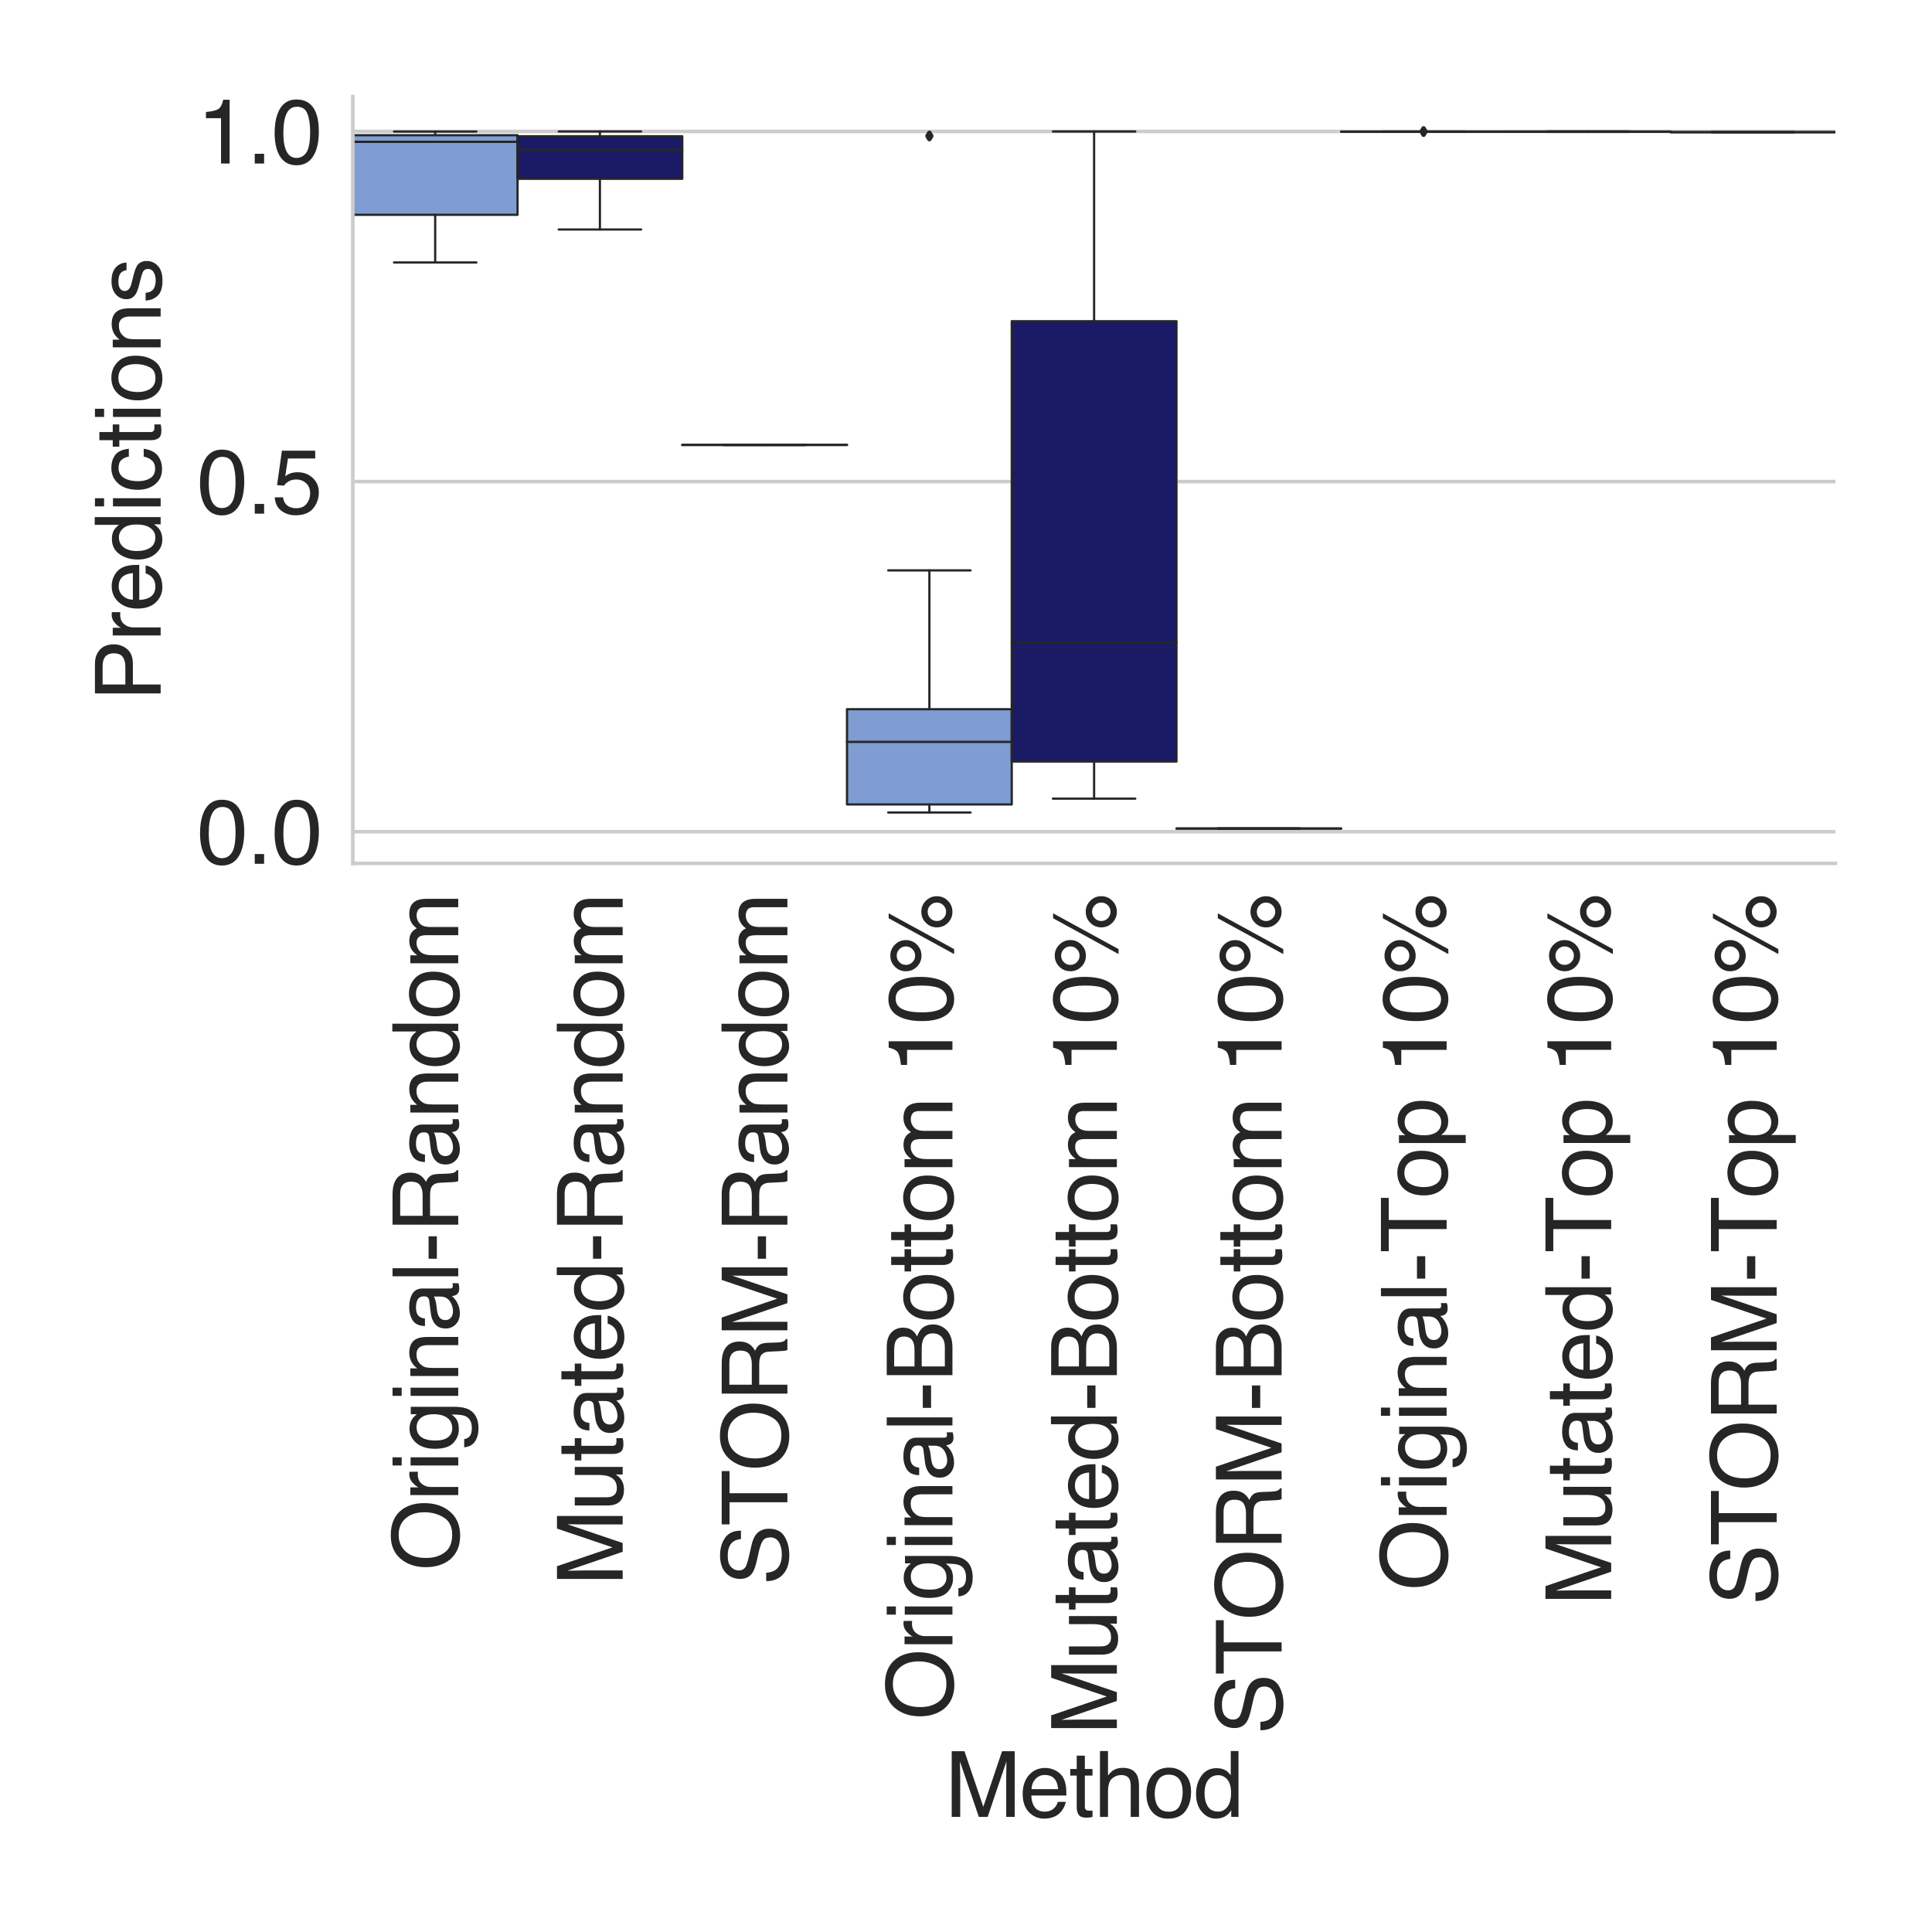 <?xml version="1.0" encoding="utf-8" standalone="no"?>
<!DOCTYPE svg PUBLIC "-//W3C//DTD SVG 1.1//EN"
  "http://www.w3.org/Graphics/SVG/1.1/DTD/svg11.dtd">
<svg height="432pt" version="1.1" viewBox="0 0 432 432" width="432pt" xmlns="http://www.w3.org/2000/svg" xmlns:xlink="http://www.w3.org/1999/xlink">
 <defs>
  <style type="text/css">*{stroke-linecap:butt;stroke-linejoin:round;}</style>
 </defs>
 <g id="figure_1">
  <g id="patch_1">
   <path d="M 0 432 
L 432 432 
L 432 0 
L 0 0 
z
" style="fill:#ffffff;"/>
  </g>
  <g id="axes_1">
   <g id="patch_2">
    <path d="M 78.89 193.06 
L 410.4 193.06 
L 410.4 21.6 
L 78.89 21.6 
z
" style="fill:#ffffff;"/>
   </g>
   <g id="matplotlib.axis_1">
    <g id="xtick_1">
     <g id="text_1">
      <!-- Original-Random -->
      <g style="fill:#262626;" transform="translate(102.463 351.223)rotate(-90)scale(0.2 -0.2)">
       <defs>
        <path d="M 2469 4716 
Q 3684 4716 4269 3934 
Q 4725 3325 4725 2375 
Q 4725 1347 4203 666 
Q 3591 -134 2456 -134 
Q 1397 -134 791 566 
Q 250 1241 250 2272 
Q 250 3203 713 3866 
Q 1306 4716 2469 4716 
z
M 2531 422 
Q 3353 422 3720 1011 
Q 4088 1600 4088 2366 
Q 4088 3175 3664 3669 
Q 3241 4163 2506 4163 
Q 1794 4163 1344 3673 
Q 894 3184 894 2231 
Q 894 1469 1280 945 
Q 1666 422 2531 422 
z
M 2488 4716 
L 2488 4716 
z
" id="Helvetica-4f" transform="scale(0.016)"/>
        <path d="M 428 3347 
L 963 3347 
L 963 2769 
Q 1028 2938 1284 3180 
Q 1541 3422 1875 3422 
Q 1891 3422 1928 3419 
Q 1966 3416 2056 3406 
L 2056 2813 
Q 2006 2822 1964 2825 
Q 1922 2828 1872 2828 
Q 1447 2828 1219 2554 
Q 991 2281 991 1925 
L 991 0 
L 428 0 
L 428 3347 
z
" id="Helvetica-72" transform="scale(0.016)"/>
        <path d="M 413 3331 
L 984 3331 
L 984 0 
L 413 0 
L 413 3331 
z
M 413 4591 
L 984 4591 
L 984 3953 
L 413 3953 
L 413 4591 
z
" id="Helvetica-69" transform="scale(0.016)"/>
        <path d="M 1594 3406 
Q 1988 3406 2281 3213 
Q 2441 3103 2606 2894 
L 2606 3316 
L 3125 3316 
L 3125 272 
Q 3125 -366 2938 -734 
Q 2588 -1416 1616 -1416 
Q 1075 -1416 706 -1173 
Q 338 -931 294 -416 
L 866 -416 
Q 906 -641 1028 -763 
Q 1219 -950 1628 -950 
Q 2275 -950 2475 -494 
Q 2594 -225 2584 466 
Q 2416 209 2178 84 
Q 1941 -41 1550 -41 
Q 1006 -41 598 345 
Q 191 731 191 1622 
Q 191 2463 602 2934 
Q 1013 3406 1594 3406 
z
M 2606 1688 
Q 2606 2309 2350 2609 
Q 2094 2909 1697 2909 
Q 1103 2909 884 2353 
Q 769 2056 769 1575 
Q 769 1009 998 714 
Q 1228 419 1616 419 
Q 2222 419 2469 966 
Q 2606 1275 2606 1688 
z
M 1659 3428 
L 1659 3428 
z
" id="Helvetica-67" transform="scale(0.016)"/>
        <path d="M 413 3347 
L 947 3347 
L 947 2872 
Q 1184 3166 1450 3294 
Q 1716 3422 2041 3422 
Q 2753 3422 3003 2925 
Q 3141 2653 3141 2147 
L 3141 0 
L 2569 0 
L 2569 2109 
Q 2569 2416 2478 2603 
Q 2328 2916 1934 2916 
Q 1734 2916 1606 2875 
Q 1375 2806 1200 2600 
Q 1059 2434 1017 2257 
Q 975 2081 975 1753 
L 975 0 
L 413 0 
L 413 3347 
z
M 1734 3428 
L 1734 3428 
z
" id="Helvetica-6e" transform="scale(0.016)"/>
        <path d="M 844 891 
Q 844 647 1022 506 
Q 1200 366 1444 366 
Q 1741 366 2019 503 
Q 2488 731 2488 1250 
L 2488 1703 
Q 2384 1638 2221 1594 
Q 2059 1550 1903 1531 
L 1563 1488 
Q 1256 1447 1103 1359 
Q 844 1213 844 891 
z
M 2206 2028 
Q 2400 2053 2466 2191 
Q 2503 2266 2503 2406 
Q 2503 2694 2298 2823 
Q 2094 2953 1713 2953 
Q 1272 2953 1088 2716 
Q 984 2584 953 2325 
L 428 2325 
Q 444 2944 830 3186 
Q 1216 3428 1725 3428 
Q 2316 3428 2684 3203 
Q 3050 2978 3050 2503 
L 3050 575 
Q 3050 488 3086 434 
Q 3122 381 3238 381 
Q 3275 381 3322 386 
Q 3369 391 3422 400 
L 3422 -16 
Q 3291 -53 3222 -62 
Q 3153 -72 3034 -72 
Q 2744 -72 2613 134 
Q 2544 244 2516 444 
Q 2344 219 2022 53 
Q 1700 -113 1313 -113 
Q 847 -113 551 170 
Q 256 453 256 878 
Q 256 1344 547 1600 
Q 838 1856 1309 1916 
L 2206 2028 
z
M 1741 3428 
L 1741 3428 
z
" id="Helvetica-61" transform="scale(0.016)"/>
        <path d="M 428 4591 
L 991 4591 
L 991 0 
L 428 0 
L 428 4591 
z
" id="Helvetica-6c" transform="scale(0.016)"/>
        <path d="M 266 2072 
L 1834 2072 
L 1834 1494 
L 266 1494 
L 266 2072 
z
" id="Helvetica-2d" transform="scale(0.016)"/>
        <path d="M 2622 2488 
Q 3059 2488 3314 2663 
Q 3569 2838 3569 3294 
Q 3569 3784 3213 3963 
Q 3022 4056 2703 4056 
L 1184 4056 
L 1184 2488 
L 2622 2488 
z
M 563 4591 
L 2688 4591 
Q 3213 4591 3553 4438 
Q 4200 4144 4200 3353 
Q 4200 2941 4029 2678 
Q 3859 2416 3553 2256 
Q 3822 2147 3958 1969 
Q 4094 1791 4109 1391 
L 4131 775 
Q 4141 513 4175 384 
Q 4231 166 4375 103 
L 4375 0 
L 3613 0 
Q 3581 59 3562 153 
Q 3544 247 3531 516 
L 3494 1281 
Q 3472 1731 3159 1884 
Q 2981 1969 2600 1969 
L 1184 1969 
L 1184 0 
L 563 0 
L 563 4591 
z
" id="Helvetica-52" transform="scale(0.016)"/>
        <path d="M 769 1634 
Q 769 1097 997 734 
Q 1225 372 1728 372 
Q 2119 372 2370 708 
Q 2622 1044 2622 1672 
Q 2622 2306 2362 2611 
Q 2103 2916 1722 2916 
Q 1297 2916 1033 2591 
Q 769 2266 769 1634 
z
M 1616 3406 
Q 2000 3406 2259 3244 
Q 2409 3150 2600 2916 
L 2600 4606 
L 3141 4606 
L 3141 0 
L 2634 0 
L 2634 466 
Q 2438 156 2169 18 
Q 1900 -119 1553 -119 
Q 994 -119 584 351 
Q 175 822 175 1603 
Q 175 2334 548 2870 
Q 922 3406 1616 3406 
z
" id="Helvetica-64" transform="scale(0.016)"/>
        <path d="M 1741 363 
Q 2300 363 2508 786 
Q 2716 1209 2716 1728 
Q 2716 2197 2566 2491 
Q 2328 2953 1747 2953 
Q 1231 2953 997 2559 
Q 763 2166 763 1609 
Q 763 1075 997 719 
Q 1231 363 1741 363 
z
M 1763 3444 
Q 2409 3444 2856 3012 
Q 3303 2581 3303 1744 
Q 3303 934 2909 406 
Q 2516 -122 1688 -122 
Q 997 -122 590 345 
Q 184 813 184 1600 
Q 184 2444 612 2944 
Q 1041 3444 1763 3444 
z
M 1744 3428 
L 1744 3428 
z
" id="Helvetica-6f" transform="scale(0.016)"/>
        <path d="M 413 3347 
L 969 3347 
L 969 2872 
Q 1169 3119 1331 3231 
Q 1609 3422 1963 3422 
Q 2363 3422 2606 3225 
Q 2744 3113 2856 2894 
Q 3044 3163 3297 3292 
Q 3550 3422 3866 3422 
Q 4541 3422 4784 2934 
Q 4916 2672 4916 2228 
L 4916 0 
L 4331 0 
L 4331 2325 
Q 4331 2659 4164 2784 
Q 3997 2909 3756 2909 
Q 3425 2909 3186 2687 
Q 2947 2466 2947 1947 
L 2947 0 
L 2375 0 
L 2375 2184 
Q 2375 2525 2294 2681 
Q 2166 2916 1816 2916 
Q 1497 2916 1236 2669 
Q 975 2422 975 1775 
L 975 0 
L 413 0 
L 413 3347 
z
" id="Helvetica-6d" transform="scale(0.016)"/>
       </defs>
       <use xlink:href="#Helvetica-4f"/>
       <use x="77.783" xlink:href="#Helvetica-72"/>
       <use x="111.084" xlink:href="#Helvetica-69"/>
       <use x="133.301" xlink:href="#Helvetica-67"/>
       <use x="188.916" xlink:href="#Helvetica-69"/>
       <use x="211.133" xlink:href="#Helvetica-6e"/>
       <use x="266.748" xlink:href="#Helvetica-61"/>
       <use x="322.363" xlink:href="#Helvetica-6c"/>
       <use x="344.58" xlink:href="#Helvetica-2d"/>
       <use x="377.881" xlink:href="#Helvetica-52"/>
       <use x="450.098" xlink:href="#Helvetica-61"/>
       <use x="505.713" xlink:href="#Helvetica-6e"/>
       <use x="561.328" xlink:href="#Helvetica-64"/>
       <use x="616.943" xlink:href="#Helvetica-6f"/>
       <use x="672.559" xlink:href="#Helvetica-6d"/>
      </g>
     </g>
    </g>
    <g id="xtick_2">
     <g id="text_2">
      <!-- Mutated-Random -->
      <g style="fill:#262626;" transform="translate(139.231 354.569)rotate(-90)scale(0.2 -0.2)">
       <defs>
        <path d="M 472 4591 
L 1363 4591 
L 2681 709 
L 3991 4591 
L 4872 4591 
L 4872 0 
L 4281 0 
L 4281 2709 
Q 4281 2850 4287 3175 
Q 4294 3500 4294 3872 
L 2984 0 
L 2369 0 
L 1050 3872 
L 1050 3731 
Q 1050 3563 1058 3217 
Q 1066 2872 1066 2709 
L 1066 0 
L 472 0 
L 472 4591 
z
" id="Helvetica-4d" transform="scale(0.016)"/>
        <path d="M 975 3347 
L 975 1125 
Q 975 869 1056 706 
Q 1206 406 1616 406 
Q 2203 406 2416 931 
Q 2531 1213 2531 1703 
L 2531 3347 
L 3094 3347 
L 3094 0 
L 2563 0 
L 2569 494 
Q 2459 303 2297 172 
Q 1975 -91 1516 -91 
Q 800 -91 541 388 
Q 400 644 400 1072 
L 400 3347 
L 975 3347 
z
M 1747 3428 
L 1747 3428 
z
" id="Helvetica-75" transform="scale(0.016)"/>
        <path d="M 525 4281 
L 1094 4281 
L 1094 3347 
L 1628 3347 
L 1628 2888 
L 1094 2888 
L 1094 703 
Q 1094 528 1213 469 
Q 1278 434 1431 434 
Q 1472 434 1519 436 
Q 1566 438 1628 444 
L 1628 0 
Q 1531 -28 1426 -40 
Q 1322 -53 1200 -53 
Q 806 -53 665 148 
Q 525 350 525 672 
L 525 2888 
L 72 2888 
L 72 3347 
L 525 3347 
L 525 4281 
z
" id="Helvetica-74" transform="scale(0.016)"/>
        <path d="M 1806 3422 
Q 2163 3422 2497 3255 
Q 2831 3088 3006 2822 
Q 3175 2569 3231 2231 
Q 3281 2000 3281 1494 
L 828 1494 
Q 844 984 1069 676 
Q 1294 369 1766 369 
Q 2206 369 2469 659 
Q 2619 828 2681 1050 
L 3234 1050 
Q 3213 866 3089 639 
Q 2966 413 2813 269 
Q 2556 19 2178 -69 
Q 1975 -119 1719 -119 
Q 1094 -119 659 336 
Q 225 791 225 1609 
Q 225 2416 662 2919 
Q 1100 3422 1806 3422 
z
M 2703 1941 
Q 2669 2306 2544 2525 
Q 2313 2931 1772 2931 
Q 1384 2931 1121 2651 
Q 859 2372 844 1941 
L 2703 1941 
z
M 1753 3428 
L 1753 3428 
z
" id="Helvetica-65" transform="scale(0.016)"/>
       </defs>
       <use xlink:href="#Helvetica-4d"/>
       <use x="83.301" xlink:href="#Helvetica-75"/>
       <use x="138.916" xlink:href="#Helvetica-74"/>
       <use x="166.699" xlink:href="#Helvetica-61"/>
       <use x="222.314" xlink:href="#Helvetica-74"/>
       <use x="250.098" xlink:href="#Helvetica-65"/>
       <use x="305.713" xlink:href="#Helvetica-64"/>
       <use x="361.328" xlink:href="#Helvetica-2d"/>
       <use x="394.629" xlink:href="#Helvetica-52"/>
       <use x="466.846" xlink:href="#Helvetica-61"/>
       <use x="522.461" xlink:href="#Helvetica-6e"/>
       <use x="578.076" xlink:href="#Helvetica-64"/>
       <use x="633.691" xlink:href="#Helvetica-6f"/>
       <use x="689.307" xlink:href="#Helvetica-6d"/>
      </g>
     </g>
    </g>
    <g id="xtick_3">
     <g id="text_3">
      <!-- STORM-Random -->
      <g style="fill:#262626;" transform="translate(176.065 354.526)rotate(-90)scale(0.2 -0.2)">
       <defs>
        <path d="M 894 1481 
Q 916 1091 1078 847 
Q 1388 391 2169 391 
Q 2519 391 2806 491 
Q 3363 684 3363 1184 
Q 3363 1559 3128 1719 
Q 2891 1875 2384 1991 
L 1763 2131 
Q 1153 2269 900 2434 
Q 463 2722 463 3294 
Q 463 3913 891 4309 
Q 1319 4706 2103 4706 
Q 2825 4706 3329 4357 
Q 3834 4009 3834 3244 
L 3250 3244 
Q 3203 3613 3050 3809 
Q 2766 4169 2084 4169 
Q 1534 4169 1293 3937 
Q 1053 3706 1053 3400 
Q 1053 3063 1334 2906 
Q 1519 2806 2169 2656 
L 2813 2509 
Q 3278 2403 3531 2219 
Q 3969 1897 3969 1284 
Q 3969 522 3414 194 
Q 2859 -134 2125 -134 
Q 1269 -134 784 303 
Q 300 738 309 1481 
L 894 1481 
z
M 2150 4716 
L 2150 4716 
z
" id="Helvetica-53" transform="scale(0.016)"/>
        <path d="M 3828 4591 
L 3828 4044 
L 2281 4044 
L 2281 0 
L 1650 0 
L 1650 4044 
L 103 4044 
L 103 4591 
L 3828 4591 
z
" id="Helvetica-54" transform="scale(0.016)"/>
       </defs>
       <use xlink:href="#Helvetica-53"/>
       <use x="66.699" xlink:href="#Helvetica-54"/>
       <use x="127.783" xlink:href="#Helvetica-4f"/>
       <use x="205.566" xlink:href="#Helvetica-52"/>
       <use x="277.783" xlink:href="#Helvetica-4d"/>
       <use x="361.084" xlink:href="#Helvetica-2d"/>
       <use x="394.385" xlink:href="#Helvetica-52"/>
       <use x="466.602" xlink:href="#Helvetica-61"/>
       <use x="522.217" xlink:href="#Helvetica-6e"/>
       <use x="577.832" xlink:href="#Helvetica-64"/>
       <use x="633.447" xlink:href="#Helvetica-6f"/>
       <use x="689.062" xlink:href="#Helvetica-6d"/>
      </g>
     </g>
    </g>
    <g id="xtick_4">
     <g id="text_4">
      <!-- Original-Bottom 10% -->
      <g style="fill:#262626;" transform="translate(212.967 384.572)rotate(-90)scale(0.2 -0.2)">
       <defs>
        <path d="M 2213 2650 
Q 2606 2650 2825 2759 
Q 3169 2931 3169 3378 
Q 3169 3828 2803 3984 
Q 2597 4072 2191 4072 
L 1081 4072 
L 1081 2650 
L 2213 2650 
z
M 2422 531 
Q 2994 531 3238 863 
Q 3391 1072 3391 1369 
Q 3391 1869 2944 2050 
Q 2706 2147 2316 2147 
L 1081 2147 
L 1081 531 
L 2422 531 
z
M 472 4591 
L 2444 4591 
Q 3250 4591 3591 4109 
Q 3791 3825 3791 3453 
Q 3791 3019 3544 2741 
Q 3416 2594 3175 2472 
Q 3528 2338 3703 2169 
Q 4013 1869 4013 1341 
Q 4013 897 3734 538 
Q 3319 0 2413 0 
L 472 0 
L 472 4591 
z
" id="Helvetica-42" transform="scale(0.016)"/>
        <path id="Helvetica-20" transform="scale(0.016)"/>
        <path d="M 613 3169 
L 613 3600 
Q 1222 3659 1462 3798 
Q 1703 3938 1822 4456 
L 2266 4456 
L 2266 0 
L 1666 0 
L 1666 3169 
L 613 3169 
z
" id="Helvetica-31" transform="scale(0.016)"/>
        <path d="M 1731 4475 
Q 2600 4475 2988 3759 
Q 3288 3206 3288 2244 
Q 3288 1331 3016 734 
Q 2622 -122 1728 -122 
Q 922 -122 528 578 
Q 200 1163 200 2147 
Q 200 2909 397 3456 
Q 766 4475 1731 4475 
z
M 1725 391 
Q 2163 391 2422 778 
Q 2681 1166 2681 2222 
Q 2681 2984 2493 3476 
Q 2306 3969 1766 3969 
Q 1269 3969 1039 3501 
Q 809 3034 809 2125 
Q 809 1441 956 1025 
Q 1181 391 1725 391 
z
" id="Helvetica-30" transform="scale(0.016)"/>
        <path d="M 4363 2175 
Q 4813 2175 5131 1856 
Q 5450 1538 5450 1088 
Q 5450 638 5131 319 
Q 4813 0 4363 0 
Q 3909 0 3590 319 
Q 3272 638 3272 1088 
Q 3272 1538 3590 1856 
Q 3909 2175 4363 2175 
z
M 3909 4456 
L 4256 4456 
L 1753 -119 
L 1406 -119 
L 3909 4456 
z
M 1294 2606 
Q 1563 2606 1752 2795 
Q 1941 2984 1941 3250 
Q 1941 3516 1752 3705 
Q 1563 3894 1294 3894 
Q 1028 3894 839 3706 
Q 650 3519 650 3250 
Q 650 2984 839 2795 
Q 1028 2606 1294 2606 
z
M 1294 4341 
Q 1747 4341 2065 4020 
Q 2384 3700 2384 3250 
Q 2384 2800 2065 2481 
Q 1747 2163 1294 2163 
Q 844 2163 525 2481 
Q 206 2800 206 3250 
Q 206 3700 525 4020 
Q 844 4341 1294 4341 
z
M 4363 444 
Q 4628 444 4817 633 
Q 5006 822 5006 1088 
Q 5006 1353 4817 1542 
Q 4628 1731 4363 1731 
Q 4094 1731 3905 1542 
Q 3716 1353 3716 1088 
Q 3716 822 3905 633 
Q 4094 444 4363 444 
z
" id="Helvetica-25" transform="scale(0.016)"/>
       </defs>
       <use xlink:href="#Helvetica-4f"/>
       <use x="77.783" xlink:href="#Helvetica-72"/>
       <use x="111.084" xlink:href="#Helvetica-69"/>
       <use x="133.301" xlink:href="#Helvetica-67"/>
       <use x="188.916" xlink:href="#Helvetica-69"/>
       <use x="211.133" xlink:href="#Helvetica-6e"/>
       <use x="266.748" xlink:href="#Helvetica-61"/>
       <use x="322.363" xlink:href="#Helvetica-6c"/>
       <use x="344.58" xlink:href="#Helvetica-2d"/>
       <use x="377.881" xlink:href="#Helvetica-42"/>
       <use x="444.58" xlink:href="#Helvetica-6f"/>
       <use x="500.195" xlink:href="#Helvetica-74"/>
       <use x="527.979" xlink:href="#Helvetica-74"/>
       <use x="555.762" xlink:href="#Helvetica-6f"/>
       <use x="611.377" xlink:href="#Helvetica-6d"/>
       <use x="694.678" xlink:href="#Helvetica-20"/>
       <use x="722.461" xlink:href="#Helvetica-31"/>
       <use x="778.076" xlink:href="#Helvetica-30"/>
       <use x="833.691" xlink:href="#Helvetica-25"/>
      </g>
     </g>
    </g>
    <g id="xtick_5">
     <g id="text_5">
      <!-- Mutated-Bottom 10% -->
      <g style="fill:#262626;" transform="translate(249.734 387.919)rotate(-90)scale(0.2 -0.2)">
       <use xlink:href="#Helvetica-4d"/>
       <use x="83.301" xlink:href="#Helvetica-75"/>
       <use x="138.916" xlink:href="#Helvetica-74"/>
       <use x="166.699" xlink:href="#Helvetica-61"/>
       <use x="222.314" xlink:href="#Helvetica-74"/>
       <use x="250.098" xlink:href="#Helvetica-65"/>
       <use x="305.713" xlink:href="#Helvetica-64"/>
       <use x="361.328" xlink:href="#Helvetica-2d"/>
       <use x="394.629" xlink:href="#Helvetica-42"/>
       <use x="461.328" xlink:href="#Helvetica-6f"/>
       <use x="516.943" xlink:href="#Helvetica-74"/>
       <use x="544.727" xlink:href="#Helvetica-74"/>
       <use x="572.51" xlink:href="#Helvetica-6f"/>
       <use x="628.125" xlink:href="#Helvetica-6d"/>
       <use x="711.426" xlink:href="#Helvetica-20"/>
       <use x="739.209" xlink:href="#Helvetica-31"/>
       <use x="794.824" xlink:href="#Helvetica-30"/>
       <use x="850.439" xlink:href="#Helvetica-25"/>
      </g>
     </g>
    </g>
    <g id="xtick_6">
     <g id="text_6">
      <!-- STORM-Bottom 10% -->
      <g style="fill:#262626;" transform="translate(286.569 387.876)rotate(-90)scale(0.2 -0.2)">
       <use xlink:href="#Helvetica-53"/>
       <use x="66.699" xlink:href="#Helvetica-54"/>
       <use x="127.783" xlink:href="#Helvetica-4f"/>
       <use x="205.566" xlink:href="#Helvetica-52"/>
       <use x="277.783" xlink:href="#Helvetica-4d"/>
       <use x="361.084" xlink:href="#Helvetica-2d"/>
       <use x="394.385" xlink:href="#Helvetica-42"/>
       <use x="461.084" xlink:href="#Helvetica-6f"/>
       <use x="516.699" xlink:href="#Helvetica-74"/>
       <use x="544.482" xlink:href="#Helvetica-74"/>
       <use x="572.266" xlink:href="#Helvetica-6f"/>
       <use x="627.881" xlink:href="#Helvetica-6d"/>
       <use x="711.182" xlink:href="#Helvetica-20"/>
       <use x="738.965" xlink:href="#Helvetica-31"/>
       <use x="794.58" xlink:href="#Helvetica-30"/>
       <use x="850.195" xlink:href="#Helvetica-25"/>
      </g>
     </g>
    </g>
    <g id="xtick_7">
     <g id="text_7">
      <!-- Original-Top 10% -->
      <g style="fill:#262626;" transform="translate(323.47 355.676)rotate(-90)scale(0.2 -0.2)">
       <defs>
        <path d="M 1825 378 
Q 2219 378 2480 708 
Q 2741 1038 2741 1694 
Q 2741 2094 2625 2381 
Q 2406 2934 1825 2934 
Q 1241 2934 1025 2350 
Q 909 2038 909 1556 
Q 909 1169 1025 897 
Q 1244 378 1825 378 
z
M 369 3331 
L 916 3331 
L 916 2888 
Q 1084 3116 1284 3241 
Q 1569 3428 1953 3428 
Q 2522 3428 2919 2992 
Q 3316 2556 3316 1747 
Q 3316 653 2744 184 
Q 2381 -113 1900 -113 
Q 1522 -113 1266 53 
Q 1116 147 931 375 
L 931 -1334 
L 369 -1334 
L 369 3331 
z
" id="Helvetica-70" transform="scale(0.016)"/>
       </defs>
       <use xlink:href="#Helvetica-4f"/>
       <use x="77.783" xlink:href="#Helvetica-72"/>
       <use x="111.084" xlink:href="#Helvetica-69"/>
       <use x="133.301" xlink:href="#Helvetica-67"/>
       <use x="188.916" xlink:href="#Helvetica-69"/>
       <use x="211.133" xlink:href="#Helvetica-6e"/>
       <use x="266.748" xlink:href="#Helvetica-61"/>
       <use x="322.363" xlink:href="#Helvetica-6c"/>
       <use x="344.58" xlink:href="#Helvetica-2d"/>
       <use x="377.881" xlink:href="#Helvetica-54"/>
       <use x="438.965" xlink:href="#Helvetica-6f"/>
       <use x="494.58" xlink:href="#Helvetica-70"/>
       <use x="550.195" xlink:href="#Helvetica-20"/>
       <use x="577.979" xlink:href="#Helvetica-31"/>
       <use x="633.594" xlink:href="#Helvetica-30"/>
       <use x="689.209" xlink:href="#Helvetica-25"/>
      </g>
     </g>
    </g>
    <g id="xtick_8">
     <g id="text_8">
      <!-- Mutated-Top 10% -->
      <g style="fill:#262626;" transform="translate(360.261 359.022)rotate(-90)scale(0.2 -0.2)">
       <use xlink:href="#Helvetica-4d"/>
       <use x="83.301" xlink:href="#Helvetica-75"/>
       <use x="138.916" xlink:href="#Helvetica-74"/>
       <use x="166.699" xlink:href="#Helvetica-61"/>
       <use x="222.314" xlink:href="#Helvetica-74"/>
       <use x="250.098" xlink:href="#Helvetica-65"/>
       <use x="305.713" xlink:href="#Helvetica-64"/>
       <use x="361.328" xlink:href="#Helvetica-2d"/>
       <use x="394.629" xlink:href="#Helvetica-54"/>
       <use x="455.713" xlink:href="#Helvetica-6f"/>
       <use x="511.328" xlink:href="#Helvetica-70"/>
       <use x="566.943" xlink:href="#Helvetica-20"/>
       <use x="594.727" xlink:href="#Helvetica-31"/>
       <use x="650.342" xlink:href="#Helvetica-30"/>
       <use x="705.957" xlink:href="#Helvetica-25"/>
      </g>
     </g>
    </g>
    <g id="xtick_9">
     <g id="text_9">
      <!-- STORM-Top 10% -->
      <g style="fill:#262626;" transform="translate(397.267 358.979)rotate(-90)scale(0.2 -0.2)">
       <use xlink:href="#Helvetica-53"/>
       <use x="66.699" xlink:href="#Helvetica-54"/>
       <use x="127.783" xlink:href="#Helvetica-4f"/>
       <use x="205.566" xlink:href="#Helvetica-52"/>
       <use x="277.783" xlink:href="#Helvetica-4d"/>
       <use x="361.084" xlink:href="#Helvetica-2d"/>
       <use x="394.385" xlink:href="#Helvetica-54"/>
       <use x="455.469" xlink:href="#Helvetica-6f"/>
       <use x="511.084" xlink:href="#Helvetica-70"/>
       <use x="566.699" xlink:href="#Helvetica-20"/>
       <use x="594.482" xlink:href="#Helvetica-31"/>
       <use x="650.098" xlink:href="#Helvetica-30"/>
       <use x="705.713" xlink:href="#Helvetica-25"/>
      </g>
     </g>
    </g>
    <g id="text_10">
     <!-- Method -->
     <g style="fill:#262626;" transform="translate(211.293 406.266)scale(0.2 -0.2)">
      <defs>
       <path d="M 413 4606 
L 975 4606 
L 975 2894 
Q 1175 3147 1334 3250 
Q 1606 3428 2013 3428 
Q 2741 3428 3000 2919 
Q 3141 2641 3141 2147 
L 3141 0 
L 2563 0 
L 2563 2109 
Q 2563 2478 2469 2650 
Q 2316 2925 1894 2925 
Q 1544 2925 1259 2684 
Q 975 2444 975 1775 
L 975 0 
L 413 0 
L 413 4606 
z
" id="Helvetica-68" transform="scale(0.016)"/>
      </defs>
      <use xlink:href="#Helvetica-4d"/>
      <use x="83.301" xlink:href="#Helvetica-65"/>
      <use x="138.916" xlink:href="#Helvetica-74"/>
      <use x="166.699" xlink:href="#Helvetica-68"/>
      <use x="222.314" xlink:href="#Helvetica-6f"/>
      <use x="277.93" xlink:href="#Helvetica-64"/>
     </g>
    </g>
   </g>
   <g id="matplotlib.axis_2">
    <g id="ytick_1">
     <g id="line2d_1">
      <path clip-path="url(#p5267c1acf9)" d="M 78.89 185.972 
L 410.4 185.972 
" style="fill:none;stroke:#cccccc;stroke-linecap:round;stroke-width:0.8;"/>
     </g>
     <g id="text_11">
      <!-- 0.0 -->
      <g style="fill:#262626;" transform="translate(44.09 193.146)scale(0.2 -0.2)">
       <defs>
        <path d="M 547 681 
L 1200 681 
L 1200 0 
L 547 0 
L 547 681 
z
" id="Helvetica-2e" transform="scale(0.016)"/>
       </defs>
       <use xlink:href="#Helvetica-30"/>
       <use x="55.615" xlink:href="#Helvetica-2e"/>
       <use x="83.398" xlink:href="#Helvetica-30"/>
      </g>
     </g>
    </g>
    <g id="ytick_2">
     <g id="line2d_2">
      <path clip-path="url(#p5267c1acf9)" d="M 78.89 107.683 
L 410.4 107.683 
" style="fill:none;stroke:#cccccc;stroke-linecap:round;stroke-width:0.8;"/>
     </g>
     <g id="text_12">
      <!-- 0.5 -->
      <g style="fill:#262626;" transform="translate(44.09 114.856)scale(0.2 -0.2)">
       <defs>
        <path d="M 791 1141 
Q 847 659 1238 475 
Q 1438 381 1700 381 
Q 2200 381 2440 700 
Q 2681 1019 2681 1406 
Q 2681 1875 2395 2131 
Q 2109 2388 1709 2388 
Q 1419 2388 1211 2275 
Q 1003 2163 856 1963 
L 369 1991 
L 709 4400 
L 3034 4400 
L 3034 3856 
L 1131 3856 
L 941 2613 
Q 1097 2731 1238 2791 
Q 1488 2894 1816 2894 
Q 2431 2894 2859 2497 
Q 3288 2100 3288 1491 
Q 3288 856 2895 371 
Q 2503 -113 1644 -113 
Q 1097 -113 676 195 
Q 256 503 206 1141 
L 791 1141 
z
" id="Helvetica-35" transform="scale(0.016)"/>
       </defs>
       <use xlink:href="#Helvetica-30"/>
       <use x="55.615" xlink:href="#Helvetica-2e"/>
       <use x="83.398" xlink:href="#Helvetica-35"/>
      </g>
     </g>
    </g>
    <g id="ytick_3">
     <g id="line2d_3">
      <path clip-path="url(#p5267c1acf9)" d="M 78.89 29.393 
L 410.4 29.393 
" style="fill:none;stroke:#cccccc;stroke-linecap:round;stroke-width:0.8;"/>
     </g>
     <g id="text_13">
      <!-- 1.0 -->
      <g style="fill:#262626;" transform="translate(44.09 36.567)scale(0.2 -0.2)">
       <use xlink:href="#Helvetica-31"/>
       <use x="55.615" xlink:href="#Helvetica-2e"/>
       <use x="83.398" xlink:href="#Helvetica-30"/>
      </g>
     </g>
    </g>
    <g id="text_14">
     <!-- Predictions -->
     <g style="fill:#262626;" transform="translate(35.921 156.796)rotate(-90)scale(0.2 -0.2)">
      <defs>
       <path d="M 547 4591 
L 2613 4591 
Q 3225 4591 3600 4245 
Q 3975 3900 3975 3275 
Q 3975 2738 3640 2339 
Q 3306 1941 2613 1941 
L 1169 1941 
L 1169 0 
L 547 0 
L 547 4591 
z
M 3347 3272 
Q 3347 3778 2972 3959 
Q 2766 4056 2406 4056 
L 1169 4056 
L 1169 2466 
L 2406 2466 
Q 2825 2466 3086 2644 
Q 3347 2822 3347 3272 
z
" id="Helvetica-50" transform="scale(0.016)"/>
       <path d="M 1703 3444 
Q 2269 3444 2623 3169 
Q 2978 2894 3050 2222 
L 2503 2222 
Q 2453 2531 2275 2736 
Q 2097 2941 1703 2941 
Q 1166 2941 934 2416 
Q 784 2075 784 1575 
Q 784 1072 996 728 
Q 1209 384 1666 384 
Q 2016 384 2220 598 
Q 2425 813 2503 1184 
L 3050 1184 
Q 2956 519 2581 211 
Q 2206 -97 1622 -97 
Q 966 -97 575 383 
Q 184 863 184 1581 
Q 184 2463 612 2953 
Q 1041 3444 1703 3444 
z
M 1616 3428 
L 1616 3428 
z
" id="Helvetica-63" transform="scale(0.016)"/>
       <path d="M 747 1050 
Q 772 769 888 619 
Q 1100 347 1625 347 
Q 1938 347 2175 483 
Q 2413 619 2413 903 
Q 2413 1119 2222 1231 
Q 2100 1300 1741 1391 
L 1294 1503 
Q 866 1609 663 1741 
Q 300 1969 300 2372 
Q 300 2847 642 3140 
Q 984 3434 1563 3434 
Q 2319 3434 2653 2991 
Q 2863 2709 2856 2384 
L 2325 2384 
Q 2309 2575 2191 2731 
Q 1997 2953 1519 2953 
Q 1200 2953 1036 2831 
Q 872 2709 872 2509 
Q 872 2291 1088 2159 
Q 1213 2081 1456 2022 
L 1828 1931 
Q 2434 1784 2641 1647 
Q 2969 1431 2969 969 
Q 2969 522 2630 197 
Q 2291 -128 1597 -128 
Q 850 -128 539 211 
Q 228 550 206 1050 
L 747 1050 
z
M 1578 3428 
L 1578 3428 
z
" id="Helvetica-73" transform="scale(0.016)"/>
      </defs>
      <use xlink:href="#Helvetica-50"/>
      <use x="66.699" xlink:href="#Helvetica-72"/>
      <use x="100" xlink:href="#Helvetica-65"/>
      <use x="155.615" xlink:href="#Helvetica-64"/>
      <use x="211.23" xlink:href="#Helvetica-69"/>
      <use x="233.447" xlink:href="#Helvetica-63"/>
      <use x="283.447" xlink:href="#Helvetica-74"/>
      <use x="311.23" xlink:href="#Helvetica-69"/>
      <use x="333.447" xlink:href="#Helvetica-6f"/>
      <use x="389.062" xlink:href="#Helvetica-6e"/>
      <use x="444.678" xlink:href="#Helvetica-73"/>
     </g>
    </g>
   </g>
   <g id="patch_3">
    <path clip-path="url(#p5267c1acf9)" d="M 78.89 48.031 
L 115.724 48.031 
L 115.724 30.234 
L 78.89 30.234 
L 78.89 48.031 
z
" style="fill:#7f9dd2;stroke:#262626;stroke-linejoin:miter;stroke-width:0.5;"/>
   </g>
   <g id="patch_4">
    <path clip-path="url(#p5267c1acf9)" d="M 115.724 39.975 
L 152.559 39.975 
L 152.559 30.471 
L 115.724 30.471 
L 115.724 39.975 
z
" style="fill:#1a1a66;stroke:#262626;stroke-linejoin:miter;stroke-width:0.5;"/>
   </g>
   <g id="patch_5">
    <path clip-path="url(#p5267c1acf9)" d="M 152.559 99.487 
L 189.393 99.487 
L 189.393 99.487 
L 152.559 99.487 
L 152.559 99.487 
z
" style="fill:#cc8733;stroke:#262626;stroke-linejoin:miter;stroke-width:0.5;"/>
   </g>
   <g id="patch_6">
    <path clip-path="url(#p5267c1acf9)" d="M 189.393 179.876 
L 226.228 179.876 
L 226.228 158.575 
L 189.393 158.575 
L 189.393 179.876 
z
" style="fill:#7f9dd2;stroke:#262626;stroke-linejoin:miter;stroke-width:0.5;"/>
   </g>
   <g id="patch_7">
    <path clip-path="url(#p5267c1acf9)" d="M 226.228 170.283 
L 263.062 170.283 
L 263.062 71.823 
L 226.228 71.823 
L 226.228 170.283 
z
" style="fill:#1a1a66;stroke:#262626;stroke-linejoin:miter;stroke-width:0.5;"/>
   </g>
   <g id="patch_8">
    <path clip-path="url(#p5267c1acf9)" d="M 263.062 185.266 
L 299.897 185.266 
L 299.897 185.266 
L 263.062 185.266 
L 263.062 185.266 
z
" style="fill:#cc8733;stroke:#262626;stroke-linejoin:miter;stroke-width:0.5;"/>
   </g>
   <g id="patch_9">
    <path clip-path="url(#p5267c1acf9)" d="M 299.897 29.441 
L 336.731 29.441 
L 336.731 29.431 
L 299.897 29.431 
L 299.897 29.441 
z
" style="fill:#7f9dd2;stroke:#262626;stroke-linejoin:miter;stroke-width:0.5;"/>
   </g>
   <g id="patch_10">
    <path clip-path="url(#p5267c1acf9)" d="M 336.731 29.462 
L 373.566 29.462 
L 373.566 29.422 
L 336.731 29.422 
L 336.731 29.462 
z
" style="fill:#1a1a66;stroke:#262626;stroke-linejoin:miter;stroke-width:0.5;"/>
   </g>
   <g id="patch_11">
    <path clip-path="url(#p5267c1acf9)" d="M 373.566 29.553 
L 410.4 29.553 
L 410.4 29.553 
L 373.566 29.553 
L 373.566 29.553 
z
" style="fill:#cc8733;stroke:#262626;stroke-linejoin:miter;stroke-width:0.5;"/>
   </g>
   <g id="line2d_4">
    <path clip-path="url(#p5267c1acf9)" d="M 97.307 48.031 
L 97.307 58.692 
" style="fill:none;stroke:#262626;stroke-linecap:round;stroke-width:0.5;"/>
   </g>
   <g id="line2d_5">
    <path clip-path="url(#p5267c1acf9)" d="M 97.307 30.234 
L 97.307 29.414 
" style="fill:none;stroke:#262626;stroke-linecap:round;stroke-width:0.5;"/>
   </g>
   <g id="line2d_6">
    <path clip-path="url(#p5267c1acf9)" d="M 88.099 58.692 
L 106.516 58.692 
" style="fill:none;stroke:#262626;stroke-linecap:round;stroke-width:0.5;"/>
   </g>
   <g id="line2d_7">
    <path clip-path="url(#p5267c1acf9)" d="M 88.099 29.414 
L 106.516 29.414 
" style="fill:none;stroke:#262626;stroke-linecap:round;stroke-width:0.5;"/>
   </g>
   <g id="line2d_8"/>
   <g id="line2d_9">
    <path clip-path="url(#p5267c1acf9)" d="M 134.142 39.975 
L 134.142 51.312 
" style="fill:none;stroke:#262626;stroke-linecap:round;stroke-width:0.5;"/>
   </g>
   <g id="line2d_10">
    <path clip-path="url(#p5267c1acf9)" d="M 134.142 30.471 
L 134.142 29.394 
" style="fill:none;stroke:#262626;stroke-linecap:round;stroke-width:0.5;"/>
   </g>
   <g id="line2d_11">
    <path clip-path="url(#p5267c1acf9)" d="M 124.933 51.312 
L 143.35 51.312 
" style="fill:none;stroke:#262626;stroke-linecap:round;stroke-width:0.5;"/>
   </g>
   <g id="line2d_12">
    <path clip-path="url(#p5267c1acf9)" d="M 124.933 29.394 
L 143.35 29.394 
" style="fill:none;stroke:#262626;stroke-linecap:round;stroke-width:0.5;"/>
   </g>
   <g id="line2d_13"/>
   <g id="line2d_14">
    <path clip-path="url(#p5267c1acf9)" d="M 170.976 99.487 
L 170.976 99.487 
" style="fill:none;stroke:#262626;stroke-linecap:round;stroke-width:0.5;"/>
   </g>
   <g id="line2d_15">
    <path clip-path="url(#p5267c1acf9)" d="M 170.976 99.487 
L 170.976 99.487 
" style="fill:none;stroke:#262626;stroke-linecap:round;stroke-width:0.5;"/>
   </g>
   <g id="line2d_16">
    <path clip-path="url(#p5267c1acf9)" d="M 161.768 99.487 
L 180.185 99.487 
" style="fill:none;stroke:#262626;stroke-linecap:round;stroke-width:0.5;"/>
   </g>
   <g id="line2d_17">
    <path clip-path="url(#p5267c1acf9)" d="M 161.768 99.487 
L 180.185 99.487 
" style="fill:none;stroke:#262626;stroke-linecap:round;stroke-width:0.5;"/>
   </g>
   <g id="line2d_18"/>
   <g id="line2d_19">
    <path clip-path="url(#p5267c1acf9)" d="M 207.811 179.876 
L 207.811 181.677 
" style="fill:none;stroke:#262626;stroke-linecap:round;stroke-width:0.5;"/>
   </g>
   <g id="line2d_20">
    <path clip-path="url(#p5267c1acf9)" d="M 207.811 158.575 
L 207.811 127.539 
" style="fill:none;stroke:#262626;stroke-linecap:round;stroke-width:0.5;"/>
   </g>
   <g id="line2d_21">
    <path clip-path="url(#p5267c1acf9)" d="M 198.602 181.677 
L 217.019 181.677 
" style="fill:none;stroke:#262626;stroke-linecap:round;stroke-width:0.5;"/>
   </g>
   <g id="line2d_22">
    <path clip-path="url(#p5267c1acf9)" d="M 198.602 127.539 
L 217.019 127.539 
" style="fill:none;stroke:#262626;stroke-linecap:round;stroke-width:0.5;"/>
   </g>
   <g id="line2d_23">
    <defs>
     <path d="M -0 0.707 
L 0.424 0 
L 0 -0.707 
L -0.424 -0 
z
" id="md5511893f0" style="stroke:#262626;stroke-linejoin:miter;"/>
    </defs>
    <g clip-path="url(#p5267c1acf9)">
     <use style="fill:#262626;stroke:#262626;stroke-linejoin:miter;" x="207.811" xlink:href="#md5511893f0" y="30.403"/>
    </g>
   </g>
   <g id="line2d_24">
    <path clip-path="url(#p5267c1acf9)" d="M 244.645 170.283 
L 244.645 178.576 
" style="fill:none;stroke:#262626;stroke-linecap:round;stroke-width:0.5;"/>
   </g>
   <g id="line2d_25">
    <path clip-path="url(#p5267c1acf9)" d="M 244.645 71.823 
L 244.645 29.398 
" style="fill:none;stroke:#262626;stroke-linecap:round;stroke-width:0.5;"/>
   </g>
   <g id="line2d_26">
    <path clip-path="url(#p5267c1acf9)" d="M 235.436 178.576 
L 253.854 178.576 
" style="fill:none;stroke:#262626;stroke-linecap:round;stroke-width:0.5;"/>
   </g>
   <g id="line2d_27">
    <path clip-path="url(#p5267c1acf9)" d="M 235.436 29.398 
L 253.854 29.398 
" style="fill:none;stroke:#262626;stroke-linecap:round;stroke-width:0.5;"/>
   </g>
   <g id="line2d_28"/>
   <g id="line2d_29">
    <path clip-path="url(#p5267c1acf9)" d="M 281.479 185.266 
L 281.479 185.266 
" style="fill:none;stroke:#262626;stroke-linecap:round;stroke-width:0.5;"/>
   </g>
   <g id="line2d_30">
    <path clip-path="url(#p5267c1acf9)" d="M 281.479 185.266 
L 281.479 185.266 
" style="fill:none;stroke:#262626;stroke-linecap:round;stroke-width:0.5;"/>
   </g>
   <g id="line2d_31">
    <path clip-path="url(#p5267c1acf9)" d="M 272.271 185.266 
L 290.688 185.266 
" style="fill:none;stroke:#262626;stroke-linecap:round;stroke-width:0.5;"/>
   </g>
   <g id="line2d_32">
    <path clip-path="url(#p5267c1acf9)" d="M 272.271 185.266 
L 290.688 185.266 
" style="fill:none;stroke:#262626;stroke-linecap:round;stroke-width:0.5;"/>
   </g>
   <g id="line2d_33"/>
   <g id="line2d_34">
    <path clip-path="url(#p5267c1acf9)" d="M 318.314 29.441 
L 318.314 29.445 
" style="fill:none;stroke:#262626;stroke-linecap:round;stroke-width:0.5;"/>
   </g>
   <g id="line2d_35">
    <path clip-path="url(#p5267c1acf9)" d="M 318.314 29.431 
L 318.314 29.426 
" style="fill:none;stroke:#262626;stroke-linecap:round;stroke-width:0.5;"/>
   </g>
   <g id="line2d_36">
    <path clip-path="url(#p5267c1acf9)" d="M 309.105 29.445 
L 327.522 29.445 
" style="fill:none;stroke:#262626;stroke-linecap:round;stroke-width:0.5;"/>
   </g>
   <g id="line2d_37">
    <path clip-path="url(#p5267c1acf9)" d="M 309.105 29.426 
L 327.522 29.426 
" style="fill:none;stroke:#262626;stroke-linecap:round;stroke-width:0.5;"/>
   </g>
   <g id="line2d_38">
    <g clip-path="url(#p5267c1acf9)">
     <use style="fill:#262626;stroke:#262626;stroke-linejoin:miter;" x="318.314" xlink:href="#md5511893f0" y="29.415"/>
    </g>
   </g>
   <g id="line2d_39">
    <path clip-path="url(#p5267c1acf9)" d="M 355.148 29.462 
L 355.148 29.483 
" style="fill:none;stroke:#262626;stroke-linecap:round;stroke-width:0.5;"/>
   </g>
   <g id="line2d_40">
    <path clip-path="url(#p5267c1acf9)" d="M 355.148 29.422 
L 355.148 29.394 
" style="fill:none;stroke:#262626;stroke-linecap:round;stroke-width:0.5;"/>
   </g>
   <g id="line2d_41">
    <path clip-path="url(#p5267c1acf9)" d="M 345.94 29.483 
L 364.357 29.483 
" style="fill:none;stroke:#262626;stroke-linecap:round;stroke-width:0.5;"/>
   </g>
   <g id="line2d_42">
    <path clip-path="url(#p5267c1acf9)" d="M 345.94 29.394 
L 364.357 29.394 
" style="fill:none;stroke:#262626;stroke-linecap:round;stroke-width:0.5;"/>
   </g>
   <g id="line2d_43"/>
   <g id="line2d_44">
    <path clip-path="url(#p5267c1acf9)" d="M 391.983 29.553 
L 391.983 29.553 
" style="fill:none;stroke:#262626;stroke-linecap:round;stroke-width:0.5;"/>
   </g>
   <g id="line2d_45">
    <path clip-path="url(#p5267c1acf9)" d="M 391.983 29.553 
L 391.983 29.553 
" style="fill:none;stroke:#262626;stroke-linecap:round;stroke-width:0.5;"/>
   </g>
   <g id="line2d_46">
    <path clip-path="url(#p5267c1acf9)" d="M 382.774 29.553 
L 401.191 29.553 
" style="fill:none;stroke:#262626;stroke-linecap:round;stroke-width:0.5;"/>
   </g>
   <g id="line2d_47">
    <path clip-path="url(#p5267c1acf9)" d="M 382.774 29.553 
L 401.191 29.553 
" style="fill:none;stroke:#262626;stroke-linecap:round;stroke-width:0.5;"/>
   </g>
   <g id="line2d_48"/>
   <g id="line2d_49">
    <path clip-path="url(#p5267c1acf9)" d="M 78.89 31.716 
L 115.724 31.716 
" style="fill:none;stroke:#262626;stroke-linecap:round;stroke-width:0.5;"/>
   </g>
   <g id="line2d_50">
    <path clip-path="url(#p5267c1acf9)" d="M 115.724 33.457 
L 152.559 33.457 
" style="fill:none;stroke:#262626;stroke-linecap:round;stroke-width:0.5;"/>
   </g>
   <g id="line2d_51">
    <path clip-path="url(#p5267c1acf9)" d="M 152.559 99.487 
L 189.393 99.487 
" style="fill:none;stroke:#262626;stroke-linecap:round;stroke-width:0.5;"/>
   </g>
   <g id="line2d_52">
    <path clip-path="url(#p5267c1acf9)" d="M 189.393 165.887 
L 226.228 165.887 
" style="fill:none;stroke:#262626;stroke-linecap:round;stroke-width:0.5;"/>
   </g>
   <g id="line2d_53">
    <path clip-path="url(#p5267c1acf9)" d="M 226.228 143.675 
L 263.062 143.675 
" style="fill:none;stroke:#262626;stroke-linecap:round;stroke-width:0.5;"/>
   </g>
   <g id="line2d_54">
    <path clip-path="url(#p5267c1acf9)" d="M 263.062 185.266 
L 299.897 185.266 
" style="fill:none;stroke:#262626;stroke-linecap:round;stroke-width:0.5;"/>
   </g>
   <g id="line2d_55">
    <path clip-path="url(#p5267c1acf9)" d="M 299.897 29.439 
L 336.731 29.439 
" style="fill:none;stroke:#262626;stroke-linecap:round;stroke-width:0.5;"/>
   </g>
   <g id="line2d_56">
    <path clip-path="url(#p5267c1acf9)" d="M 336.731 29.442 
L 373.566 29.442 
" style="fill:none;stroke:#262626;stroke-linecap:round;stroke-width:0.5;"/>
   </g>
   <g id="line2d_57">
    <path clip-path="url(#p5267c1acf9)" d="M 373.566 29.553 
L 410.4 29.553 
" style="fill:none;stroke:#262626;stroke-linecap:round;stroke-width:0.5;"/>
   </g>
   <g id="patch_12">
    <path d="M 78.89 193.06 
L 78.89 21.6 
" style="fill:none;stroke:#cccccc;stroke-linecap:square;stroke-linejoin:miter;stroke-width:0.8;"/>
   </g>
   <g id="patch_13">
    <path d="M 78.89 193.06 
L 410.4 193.06 
" style="fill:none;stroke:#cccccc;stroke-linecap:square;stroke-linejoin:miter;stroke-width:0.8;"/>
   </g>
  </g>
 </g>
 <defs>
  <clipPath id="p5267c1acf9">
   <rect height="171.46" width="331.51" x="78.89" y="21.6"/>
  </clipPath>
 </defs>
</svg>
